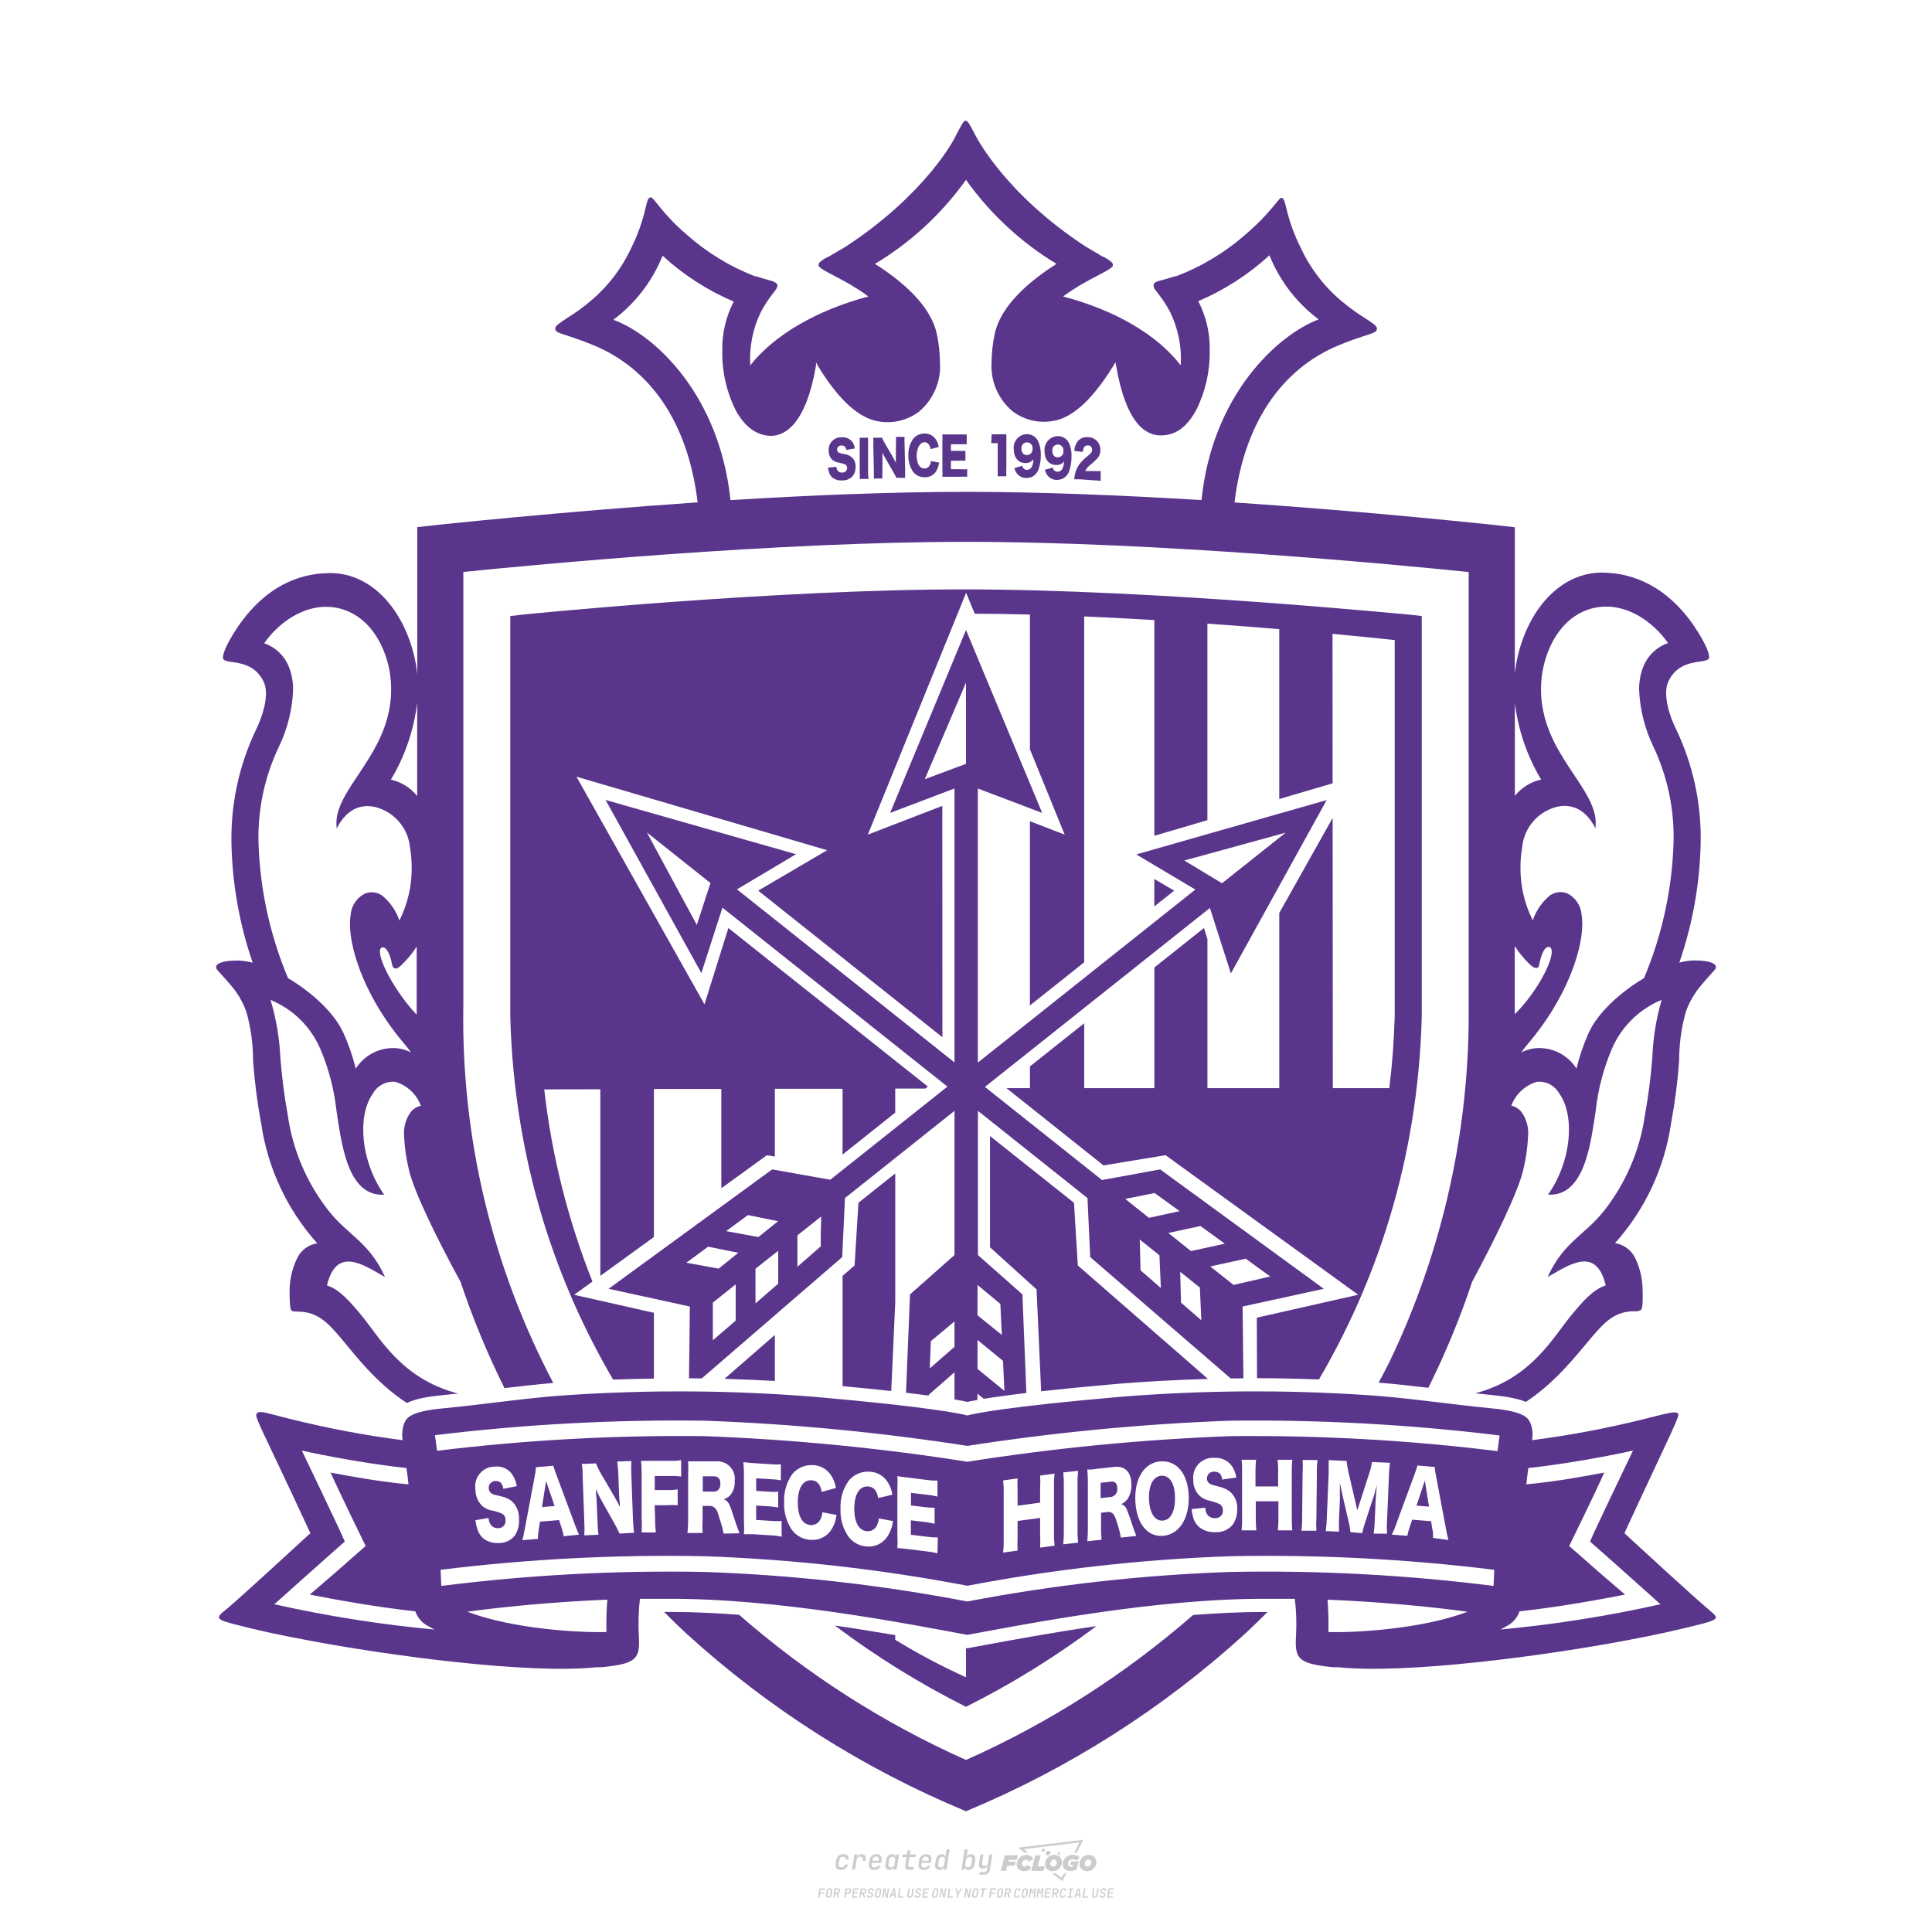 <?xml version="1.0" encoding="utf-8"?>
<!-- Created by @FCLOGO 2024-9-25 GMT+8 16:07:21 . https://fclogo.top/ -->
<!-- FOR PERSONAL USE ONLY NOT FOR COMMERCIAL USE -->
<!-- Created by @FCLOGO 2024-9-25 GMT+8 16:07:21 . https://fclogo.top/ -->
<!-- FOR PERSONAL USE ONLY NOT FOR COMMERCIAL USE -->
<svg version="1.1" xmlns="http://www.w3.org/2000/svg" xmlns:xlink="http://www.w3.org/1999/xlink" x="0px" y="0px"
	 viewBox="0 0 800 800" style="enable-background:new 0 0 800 800;" xml:space="preserve">
<path style="fill:#CCCCCC;" d="M348.22,774.3c-0.79,0-1.38-0.22-1.77-0.65c-0.39-0.44-0.53-1.03-0.41-1.79l0.25-1.65
	c0.12-0.75,0.45-1.35,0.98-1.78c0.53-0.44,1.19-0.65,1.98-0.65c0.76,0,1.33,0.2,1.72,0.6c0.39,0.4,0.55,0.94,0.47,1.62h-1.24
	c0.03-0.36-0.06-0.64-0.26-0.84c-0.2-0.2-0.5-0.3-0.89-0.3c-0.42,0-0.76,0.12-1.03,0.35c-0.27,0.23-0.43,0.56-0.5,0.99l-0.26,1.66
	c-0.07,0.44-0.01,0.77,0.19,1c0.19,0.23,0.5,0.35,0.92,0.35c0.39,0,0.72-0.1,0.98-0.3c0.26-0.2,0.44-0.48,0.52-0.85h1.24
	c-0.14,0.69-0.47,1.23-0.99,1.63C349.61,774.1,348.97,774.3,348.22,774.3z M352.8,774.19l1-6.29h1.19l-0.19,1.19
	c0.34-0.87,0.97-1.3,1.91-1.3c0.67,0,1.17,0.21,1.49,0.62c0.32,0.42,0.43,0.99,0.31,1.71l-0.07,0.42h-1.27l0.06-0.32
	c0.07-0.45,0.01-0.8-0.17-1.04c-0.18-0.24-0.48-0.36-0.88-0.36c-0.4,0-0.74,0.12-1.01,0.37c-0.27,0.24-0.43,0.59-0.5,1.03
	l-0.63,3.97H352.8z M361.91,774.3c-0.77,0-1.35-0.22-1.73-0.67c-0.38-0.45-0.51-1.04-0.4-1.77l0.25-1.65
	c0.08-0.49,0.26-0.92,0.52-1.28c0.26-0.37,0.6-0.65,1.01-0.85c0.41-0.2,0.87-0.3,1.38-0.3c0.77,0,1.35,0.22,1.73,0.67
	c0.39,0.45,0.52,1.04,0.39,1.77l-0.17,1.12h-3.85l-0.09,0.53c-0.15,0.95,0.22,1.43,1.11,1.43c0.72,0,1.17-0.25,1.37-0.74h1.22
	c-0.17,0.53-0.5,0.96-1.01,1.28C363.16,774.14,362.58,774.3,361.91,774.3z M361.23,770.22l-0.05,0.29l2.65-0.01l0.05-0.29
	c0.07-0.47,0.01-0.82-0.17-1.07c-0.18-0.25-0.49-0.37-0.92-0.37c-0.44,0-0.8,0.13-1.06,0.38
	C361.48,769.39,361.31,769.75,361.23,770.22z M368.33,774.3c-0.63,0-1.1-0.21-1.41-0.64c-0.31-0.42-0.4-1-0.27-1.73l0.27-1.77
	c0.11-0.73,0.39-1.31,0.84-1.74c0.44-0.43,0.98-0.64,1.61-0.64c0.47,0,0.83,0.12,1.09,0.35c0.26,0.24,0.39,0.56,0.38,0.96h0.02
	l0.17-1.2h1.24l-1,6.29h-1.22l0.19-1.2h-0.02c-0.12,0.41-0.35,0.73-0.69,0.97C369.2,774.18,368.8,774.3,368.33,774.3z
	 M368.93,773.23c0.39,0,0.72-0.12,0.98-0.36c0.26-0.24,0.43-0.57,0.5-1.01l0.25-1.65c0.07-0.43,0.01-0.76-0.18-1
	c-0.19-0.24-0.47-0.36-0.86-0.36c-0.4,0-0.72,0.12-0.98,0.35c-0.26,0.24-0.42,0.57-0.49,1.01l-0.25,1.65
	c-0.07,0.44-0.01,0.78,0.17,1.01C368.24,773.11,368.53,773.23,368.93,773.23z M376.35,774.19c-0.57,0-0.99-0.16-1.26-0.47
	c-0.27-0.31-0.36-0.75-0.27-1.32l0.54-3.39h-1.74l0.17-1.12h1.74l0.27-1.72h1.24l-0.27,1.72h2.47l-0.18,1.12h-2.46l-0.54,3.39
	c-0.08,0.44,0.1,0.66,0.53,0.66h1.72l-0.17,1.12H376.35z M382.5,774.3c-0.77,0-1.35-0.22-1.73-0.67c-0.38-0.45-0.52-1.04-0.4-1.77
	l0.25-1.65c0.08-0.49,0.26-0.92,0.52-1.28c0.26-0.37,0.6-0.65,1.01-0.85c0.41-0.2,0.87-0.3,1.38-0.3c0.77,0,1.35,0.22,1.73,0.67
	c0.39,0.45,0.52,1.04,0.39,1.77l-0.17,1.12h-3.85l-0.09,0.53c-0.15,0.95,0.22,1.43,1.11,1.43c0.72,0,1.17-0.25,1.37-0.74h1.22
	c-0.17,0.53-0.5,0.96-1.01,1.28C383.76,774.14,383.18,774.3,382.5,774.3z M381.83,770.22l-0.05,0.29l2.65-0.01l0.05-0.29
	c0.07-0.47,0.01-0.82-0.17-1.07c-0.18-0.25-0.49-0.37-0.92-0.37c-0.44,0-0.8,0.13-1.06,0.38
	C382.08,769.39,381.91,769.75,381.83,770.22z M388.92,774.3c-0.63,0-1.1-0.21-1.4-0.64c-0.3-0.42-0.39-1-0.28-1.73l0.27-1.77
	c0.11-0.73,0.39-1.31,0.84-1.74c0.44-0.43,0.98-0.64,1.61-0.64c0.47,0,0.83,0.12,1.09,0.35c0.26,0.24,0.39,0.56,0.38,0.96h0.02
	l0.21-1.47l0.3-1.8h1.24l-1.33,8.35h-1.22l0.19-1.2h-0.02c-0.12,0.41-0.35,0.73-0.69,0.97C389.8,774.18,389.4,774.3,388.92,774.3z
	 M389.53,773.23c0.39,0,0.72-0.12,0.98-0.36c0.26-0.24,0.43-0.57,0.5-1.01l0.25-1.65c0.08-0.43,0.02-0.76-0.17-1
	c-0.19-0.24-0.48-0.36-0.87-0.36c-0.4,0-0.72,0.12-0.98,0.35c-0.26,0.24-0.42,0.57-0.49,1.01l-0.25,1.65
	c-0.08,0.44-0.02,0.78,0.16,1.01C388.83,773.11,389.13,773.23,389.53,773.23z M401.02,774.3c-0.47,0-0.84-0.12-1.1-0.35
	c-0.26-0.23-0.39-0.56-0.38-0.97h-0.01l-0.19,1.2h-1.22l1.33-8.35h1.24l-0.29,1.8l-0.27,1.47h0.05c0.12-0.41,0.35-0.73,0.69-0.97
	c0.34-0.23,0.74-0.35,1.21-0.35c0.63,0,1.1,0.21,1.4,0.64c0.3,0.43,0.39,1.01,0.28,1.74l-0.27,1.77c-0.11,0.73-0.39,1.31-0.84,1.73
	C402.18,774.09,401.64,774.3,401.02,774.3z M400.77,773.23c0.4,0,0.72-0.12,0.98-0.35c0.26-0.23,0.42-0.57,0.5-1.01l0.25-1.65
	c0.07-0.43,0.01-0.77-0.17-1.01c-0.18-0.24-0.47-0.35-0.87-0.35c-0.39,0-0.72,0.12-0.98,0.36c-0.26,0.24-0.43,0.57-0.5,1l-0.25,1.65
	c-0.07,0.44-0.01,0.77,0.17,1.01C400.08,773.11,400.37,773.23,400.77,773.23z M405.47,776.25l0.17-1.06h1.93
	c0.64,0,1.01-0.3,1.1-0.9l0.1-0.67l0.21-1.19h-0.03c-0.12,0.42-0.35,0.74-0.68,0.97c-0.33,0.23-0.73,0.34-1.2,0.34
	c-0.63,0-1.09-0.2-1.4-0.6c-0.31-0.4-0.41-0.94-0.3-1.63l0.58-3.6h1.24l-0.56,3.48c-0.06,0.41,0,0.73,0.18,0.96
	c0.18,0.23,0.47,0.34,0.85,0.34c0.39,0,0.72-0.12,0.98-0.37c0.27-0.24,0.43-0.58,0.49-1.02l0.54-3.4h1.24l-1.01,6.41
	c-0.1,0.6-0.37,1.08-0.81,1.42c-0.44,0.35-1,0.52-1.67,0.52H405.47z M417.79,770.09h3.22l0.54-1.85h-5.47l-1.71,6.44h2.15l0.59-2.1
	h3.03l0.44-1.71h-3.03L417.79,770.09z M424.23,772.92c-0.59,0-1.02-0.39-1.02-1.12c0-0.88,0.63-1.76,1.61-1.76
	c0.49,0,0.88,0.24,1.02,0.78l1.95-0.83c-0.29-1.17-1.27-1.9-2.64-1.9c-2.78,0-4.15,2.15-4.15,3.9c0,1.76,1.27,2.83,3.07,2.83
	c1.37,0,2.34-0.59,2.98-1.42l-1.51-1.17C425.16,772.67,424.72,772.92,424.23,772.92z M430.91,768.23h-2.15l-1.76,6.44h5.12
	l0.49-1.85h-2.93L430.91,768.23z M439.75,771.01c0-1.66-1.32-2.93-3.22-2.93c-2.2,0-3.81,1.81-3.81,3.81c0,1.66,1.32,2.93,3.22,2.93
	C438.14,774.82,439.75,773.01,439.75,771.01z M434.92,771.7c0-0.83,0.59-1.71,1.51-1.71c0.78,0,1.17,0.54,1.17,1.22
	c0,0.83-0.59,1.71-1.51,1.71C435.31,772.92,434.92,772.38,434.92,771.7z M443.21,772.23h1.07l-0.2,0.68
	c-0.15,0.05-0.34,0.1-0.59,0.1c-0.68,0-1.27-0.39-1.27-1.22c0-1.02,0.73-1.9,1.95-1.9c0.59,0,1.12,0.24,1.51,0.59l1.37-1.37
	c-0.44-0.54-1.51-1.07-2.73-1.07c-2.59,0-4.29,1.76-4.29,3.86c0,2.05,1.61,2.88,3.22,2.88c0.93,0,1.85-0.29,2.49-0.68l0.93-3.32
	h-3.12L443.21,772.23z M450.78,768.08c-2.2,0-3.81,1.81-3.81,3.81c0,1.66,1.32,2.93,3.22,2.93c2.2,0,3.81-1.81,3.81-3.81
	C454,769.35,452.68,768.08,450.78,768.08z M450.34,772.92c-0.78,0-1.17-0.54-1.17-1.22c0-0.83,0.59-1.71,1.51-1.71
	c0.78,0,1.17,0.54,1.17,1.22C451.85,772.04,451.27,772.92,450.34,772.92z M437.94,767.5c-0.05,0.29,0.1,0.49,0.44,0.49
	s0.54-0.2,0.63-0.49c0.05-0.24-0.1-0.49-0.44-0.49C438.24,767.01,437.99,767.25,437.94,767.5z M432.13,765.5
	c-0.44,0-0.73,0.24-0.78,0.59c-0.05,0.34,0.1,0.59,0.54,0.59s0.73-0.24,0.78-0.59C432.77,765.74,432.57,765.5,432.13,765.5z
	 M433.01,767.3c-0.1,0.54,0.15,0.88,0.83,0.88c0.63,0,1.07-0.39,1.17-0.88s-0.15-0.88-0.83-0.88
	C433.5,766.43,433.11,766.82,433.01,767.3z M439.6,777.55l-2.44-1.81h-1.51l4.25,3.17l1.61-3.17h-0.98L439.6,777.55z M425.84,767.16
	l-2-1.46l23.13-2.78l-2.15,4.25h1.02l2.68-5.32l-26.99,3.22l2.78,2.1H425.84z M338.72,785.79l0.61-3.83h2.32l-0.08,0.52h-1.76
	l-0.18,1.14h1.63l-0.08,0.52h-1.62l-0.26,1.64H338.72z M342.97,785.84c-0.36,0-0.62-0.1-0.8-0.3c-0.17-0.2-0.23-0.47-0.18-0.82
	l0.27-1.7c0.06-0.34,0.2-0.61,0.44-0.82c0.24-0.2,0.54-0.3,0.89-0.3c0.36,0,0.62,0.1,0.8,0.3c0.17,0.2,0.24,0.47,0.18,0.81
	l-0.27,1.71c-0.06,0.34-0.2,0.62-0.44,0.82C343.63,785.74,343.33,785.84,342.97,785.84z M343.05,785.33c0.19,0,0.35-0.05,0.47-0.16
	c0.12-0.11,0.19-0.26,0.23-0.46l0.27-1.7c0.03-0.2,0.01-0.35-0.08-0.46c-0.08-0.11-0.22-0.16-0.41-0.16s-0.35,0.05-0.46,0.16
	c-0.12,0.1-0.19,0.26-0.22,0.46l-0.27,1.7c-0.03,0.2-0.01,0.35,0.08,0.46C342.72,785.28,342.86,785.33,343.05,785.33z M345,785.79
	l0.61-3.83h1.2c0.24,0,0.44,0.05,0.6,0.14c0.16,0.09,0.28,0.22,0.36,0.39c0.07,0.17,0.09,0.37,0.05,0.59
	c-0.04,0.26-0.14,0.48-0.3,0.67c-0.16,0.19-0.37,0.32-0.6,0.39l0.54,1.64h-0.62l-0.48-1.57h-0.54l-0.25,1.57H345z M345.89,783.71
	h0.64c0.19,0,0.35-0.06,0.48-0.17c0.13-0.11,0.21-0.26,0.24-0.45c0.03-0.19,0-0.35-0.09-0.46c-0.09-0.11-0.24-0.17-0.43-0.17h-0.64
	L345.89,783.71z M349.54,785.79l0.61-3.83h1.25c0.37,0,0.65,0.1,0.84,0.31c0.19,0.21,0.26,0.49,0.2,0.84
	c-0.04,0.23-0.12,0.44-0.25,0.61s-0.29,0.31-0.49,0.4c-0.2,0.09-0.42,0.14-0.66,0.14h-0.69l-0.24,1.52H349.54z M350.43,783.75h0.69
	c0.19,0,0.36-0.06,0.49-0.18c0.14-0.12,0.22-0.27,0.25-0.47c0.03-0.2,0-0.35-0.1-0.47c-0.1-0.12-0.25-0.18-0.44-0.18h-0.69
	L350.43,783.75z M352.75,785.79l0.61-3.83h2.25l-0.08,0.5h-1.7l-0.17,1.09h1.51l-0.08,0.5h-1.51l-0.19,1.24h1.69l-0.08,0.5H352.75z
	 M355.84,785.79l0.61-3.83h1.2c0.24,0,0.44,0.05,0.6,0.14c0.16,0.09,0.28,0.22,0.36,0.39c0.07,0.17,0.09,0.37,0.05,0.59
	c-0.04,0.26-0.14,0.48-0.3,0.67c-0.16,0.19-0.37,0.32-0.6,0.39l0.54,1.64h-0.62l-0.48-1.57h-0.54l-0.25,1.57H355.84z M356.74,783.71
	h0.64c0.19,0,0.35-0.06,0.48-0.17c0.13-0.11,0.21-0.26,0.24-0.45c0.03-0.19,0-0.35-0.09-0.46c-0.09-0.11-0.24-0.17-0.43-0.17h-0.64
	L356.74,783.71z M360.13,785.84c-0.39,0-0.67-0.1-0.87-0.29c-0.19-0.19-0.26-0.45-0.22-0.78h0.57c-0.03,0.17,0.01,0.31,0.12,0.41
	c0.11,0.1,0.27,0.15,0.48,0.15c0.2,0,0.37-0.05,0.5-0.15c0.13-0.1,0.21-0.23,0.24-0.4c0.02-0.15,0-0.28-0.06-0.39
	c-0.06-0.11-0.16-0.18-0.29-0.22l-0.46-0.14c-0.27-0.08-0.46-0.22-0.59-0.41c-0.13-0.19-0.17-0.42-0.13-0.68
	c0.04-0.21,0.11-0.39,0.23-0.55c0.12-0.16,0.27-0.28,0.46-0.37c0.19-0.09,0.4-0.13,0.64-0.13c0.35,0,0.62,0.1,0.8,0.29
	c0.18,0.19,0.25,0.44,0.2,0.76h-0.57c0.03-0.17,0-0.3-0.09-0.4c-0.09-0.1-0.23-0.14-0.42-0.14c-0.19,0-0.34,0.04-0.46,0.13
	c-0.12,0.09-0.19,0.21-0.21,0.38c-0.02,0.15-0.01,0.28,0.05,0.39c0.06,0.11,0.16,0.18,0.29,0.22l0.47,0.15
	c0.26,0.08,0.46,0.22,0.58,0.41c0.12,0.19,0.17,0.42,0.12,0.69c-0.04,0.22-0.12,0.41-0.24,0.57c-0.13,0.16-0.29,0.29-0.49,0.38
	C360.6,785.79,360.38,785.84,360.13,785.84z M363.27,785.84c-0.36,0-0.62-0.1-0.8-0.3c-0.17-0.2-0.23-0.47-0.18-0.82l0.27-1.7
	c0.06-0.34,0.2-0.61,0.44-0.82c0.24-0.2,0.54-0.3,0.89-0.3c0.36,0,0.62,0.1,0.8,0.3c0.17,0.2,0.24,0.47,0.18,0.81l-0.27,1.71
	c-0.06,0.34-0.2,0.62-0.44,0.82C363.92,785.74,363.62,785.84,363.27,785.84z M363.34,785.33c0.19,0,0.35-0.05,0.47-0.16
	c0.12-0.11,0.19-0.26,0.23-0.46l0.27-1.7c0.03-0.2,0.01-0.35-0.08-0.46c-0.08-0.11-0.22-0.16-0.41-0.16c-0.19,0-0.35,0.05-0.46,0.16
	c-0.12,0.1-0.19,0.26-0.22,0.46l-0.27,1.7c-0.03,0.2-0.01,0.35,0.08,0.46C363.02,785.28,363.15,785.33,363.34,785.33z
	 M365.28,785.79l0.61-3.83h0.71l0.62,3.19c0.01-0.1,0.02-0.22,0.03-0.36c0.01-0.14,0.03-0.29,0.04-0.44
	c0.02-0.15,0.04-0.29,0.06-0.41l0.31-1.98h0.52l-0.61,3.83h-0.71l-0.61-3.19c-0.01,0.09-0.02,0.21-0.03,0.34s-0.03,0.28-0.04,0.42
	c-0.02,0.15-0.04,0.28-0.06,0.41l-0.31,2.01H365.28z M368.23,785.79l1.59-3.83h0.75l0.37,3.83h-0.56l-0.07-0.97h-1.09l-0.39,0.97
	H368.23z M369.39,784.34h0.87l-0.09-1.1c-0.02-0.2-0.03-0.37-0.04-0.51c-0.01-0.14-0.01-0.24-0.01-0.3c-0.02,0.06-0.05,0.16-0.1,0.3
	c-0.05,0.14-0.11,0.31-0.19,0.5L369.39,784.34z M371.72,785.79l0.61-3.83h0.57l-0.52,3.31h1.67l-0.08,0.52H371.72z M376.68,785.84
	c-0.37,0-0.63-0.1-0.8-0.3c-0.17-0.2-0.22-0.48-0.17-0.82l0.44-2.76h0.57l-0.44,2.76c-0.03,0.2-0.01,0.35,0.07,0.46
	c0.08,0.11,0.21,0.17,0.41,0.17c0.19,0,0.35-0.06,0.46-0.17c0.12-0.11,0.19-0.27,0.22-0.46l0.44-2.76h0.57l-0.44,2.76
	c-0.06,0.35-0.2,0.62-0.43,0.82C377.35,785.74,377.05,785.84,376.68,785.84z M379.84,785.84c-0.39,0-0.67-0.1-0.87-0.29
	c-0.19-0.19-0.26-0.45-0.22-0.78h0.57c-0.03,0.17,0.01,0.31,0.12,0.41c0.11,0.1,0.27,0.15,0.48,0.15c0.2,0,0.37-0.05,0.5-0.15
	c0.13-0.1,0.21-0.23,0.24-0.4c0.02-0.15,0-0.28-0.06-0.39c-0.06-0.11-0.16-0.18-0.29-0.22l-0.46-0.14
	c-0.27-0.08-0.46-0.22-0.59-0.41c-0.13-0.19-0.17-0.42-0.13-0.68c0.04-0.21,0.11-0.39,0.23-0.55s0.27-0.28,0.46-0.37
	c0.19-0.09,0.4-0.13,0.64-0.13c0.35,0,0.62,0.1,0.8,0.29c0.18,0.19,0.25,0.44,0.2,0.76h-0.57c0.03-0.17,0-0.3-0.09-0.4
	c-0.09-0.1-0.23-0.14-0.42-0.14c-0.19,0-0.34,0.04-0.46,0.13c-0.12,0.09-0.19,0.21-0.21,0.38c-0.02,0.15-0.01,0.28,0.05,0.39
	c0.06,0.11,0.16,0.18,0.29,0.22l0.47,0.15c0.26,0.08,0.46,0.22,0.58,0.41c0.12,0.19,0.17,0.42,0.12,0.69
	c-0.04,0.22-0.12,0.41-0.24,0.57c-0.13,0.16-0.29,0.29-0.49,0.38C380.31,785.79,380.09,785.84,379.84,785.84z M381.91,785.79
	l0.61-3.83h2.25l-0.08,0.5h-1.7l-0.17,1.09h1.51l-0.08,0.5h-1.51l-0.19,1.24h1.69l-0.08,0.5H381.91z M386.94,785.84
	c-0.36,0-0.62-0.1-0.8-0.3c-0.17-0.2-0.23-0.47-0.18-0.82l0.27-1.7c0.06-0.34,0.2-0.61,0.44-0.82c0.24-0.2,0.54-0.3,0.89-0.3
	c0.36,0,0.62,0.1,0.8,0.3c0.17,0.2,0.24,0.47,0.18,0.81l-0.27,1.71c-0.06,0.34-0.2,0.62-0.44,0.82
	C387.6,785.74,387.3,785.84,386.94,785.84z M387.02,785.33c0.19,0,0.35-0.05,0.47-0.16c0.12-0.11,0.19-0.26,0.23-0.46l0.27-1.7
	c0.03-0.2,0.01-0.35-0.08-0.46c-0.08-0.11-0.22-0.16-0.41-0.16c-0.19,0-0.35,0.05-0.46,0.16c-0.12,0.1-0.19,0.26-0.22,0.46
	l-0.27,1.7c-0.03,0.2-0.01,0.35,0.08,0.46C386.7,785.28,386.83,785.33,387.02,785.33z M388.95,785.79l0.61-3.83h0.71l0.62,3.19
	c0.01-0.1,0.02-0.22,0.03-0.36c0.01-0.14,0.03-0.29,0.04-0.44c0.02-0.15,0.04-0.29,0.06-0.41l0.31-1.98h0.52l-0.61,3.83h-0.71
	l-0.61-3.19c-0.01,0.09-0.02,0.21-0.03,0.34c-0.01,0.13-0.03,0.28-0.04,0.42c-0.02,0.15-0.04,0.28-0.06,0.41l-0.31,2.01H388.95z
	 M392.25,785.79l0.61-3.83h0.57l-0.52,3.31h1.67l-0.08,0.52H392.25z M396.12,785.79l0.22-1.41l-0.75-2.42h0.58l0.45,1.45
	c0.03,0.09,0.05,0.18,0.07,0.27c0.02,0.08,0.03,0.15,0.03,0.19c0.02-0.04,0.05-0.1,0.09-0.19c0.04-0.08,0.09-0.17,0.14-0.27
	l0.9-1.45h0.6l-1.53,2.42l-0.22,1.41H396.12z M399.22,785.79l0.61-3.83h0.71l0.62,3.19c0.01-0.1,0.02-0.22,0.03-0.36
	c0.01-0.14,0.03-0.29,0.04-0.44c0.02-0.15,0.04-0.29,0.06-0.41l0.31-1.98h0.52l-0.61,3.83h-0.71l-0.61-3.19
	c-0.01,0.09-0.02,0.21-0.03,0.34c-0.01,0.13-0.03,0.28-0.04,0.42c-0.02,0.15-0.04,0.28-0.06,0.41l-0.31,2.01H399.22z M403.51,785.84
	c-0.36,0-0.62-0.1-0.8-0.3c-0.18-0.2-0.23-0.47-0.18-0.82l0.27-1.7c0.06-0.34,0.2-0.61,0.44-0.82c0.24-0.2,0.54-0.3,0.89-0.3
	c0.36,0,0.62,0.1,0.8,0.3c0.17,0.2,0.24,0.47,0.18,0.81l-0.27,1.71c-0.06,0.34-0.2,0.62-0.44,0.82
	C404.16,785.74,403.86,785.84,403.51,785.84z M403.58,785.33c0.19,0,0.35-0.05,0.47-0.16c0.12-0.11,0.19-0.26,0.23-0.46l0.27-1.7
	c0.03-0.2,0.01-0.35-0.08-0.46c-0.08-0.11-0.22-0.16-0.41-0.16c-0.19,0-0.35,0.05-0.46,0.16c-0.12,0.1-0.19,0.26-0.22,0.46
	l-0.27,1.7c-0.03,0.2-0.01,0.35,0.08,0.46C403.26,785.28,403.4,785.33,403.58,785.33z M406.38,785.79l0.52-3.31h-1.02l0.08-0.52
	h2.62l-0.08,0.52h-1.03l-0.52,3.31H406.38z M409.52,785.79l0.61-3.83h2.32l-0.08,0.52h-1.76l-0.18,1.14h1.63l-0.08,0.52h-1.62
	l-0.26,1.64H409.52z M413.77,785.84c-0.36,0-0.62-0.1-0.8-0.3c-0.18-0.2-0.23-0.47-0.18-0.82l0.27-1.7c0.06-0.34,0.2-0.61,0.44-0.82
	c0.24-0.2,0.54-0.3,0.89-0.3c0.36,0,0.62,0.1,0.8,0.3c0.17,0.2,0.24,0.47,0.18,0.81l-0.27,1.71c-0.06,0.34-0.2,0.62-0.44,0.82
	C414.42,785.74,414.13,785.84,413.77,785.84z M413.85,785.33c0.19,0,0.35-0.05,0.47-0.16c0.12-0.11,0.19-0.26,0.23-0.46l0.27-1.7
	c0.03-0.2,0.01-0.35-0.08-0.46c-0.08-0.11-0.22-0.16-0.41-0.16c-0.19,0-0.35,0.05-0.46,0.16c-0.12,0.1-0.19,0.26-0.22,0.46
	l-0.27,1.7c-0.03,0.2-0.01,0.35,0.08,0.46C413.52,785.28,413.66,785.33,413.85,785.33z M415.8,785.79l0.61-3.83h1.2
	c0.24,0,0.44,0.05,0.6,0.14c0.16,0.09,0.28,0.22,0.36,0.39c0.07,0.17,0.09,0.37,0.05,0.59c-0.04,0.26-0.14,0.48-0.3,0.67
	c-0.16,0.19-0.37,0.32-0.6,0.39l0.54,1.64h-0.62l-0.48-1.57h-0.54l-0.25,1.57H415.8z M416.69,783.71h0.64
	c0.19,0,0.35-0.06,0.48-0.17c0.13-0.11,0.21-0.26,0.24-0.45c0.03-0.19,0-0.35-0.09-0.46c-0.09-0.11-0.24-0.17-0.43-0.17h-0.64
	L416.69,783.71z M420.91,785.84c-0.36,0-0.63-0.1-0.81-0.3c-0.18-0.2-0.24-0.47-0.19-0.82l0.27-1.7c0.06-0.35,0.21-0.62,0.45-0.82
	s0.55-0.3,0.91-0.3c0.36,0,0.63,0.1,0.81,0.3c0.18,0.2,0.24,0.47,0.19,0.82h-0.57c0.03-0.2,0-0.35-0.09-0.46
	c-0.09-0.11-0.23-0.16-0.42-0.16c-0.19,0-0.35,0.05-0.48,0.16c-0.12,0.1-0.2,0.26-0.23,0.45l-0.27,1.71c-0.03,0.2,0,0.35,0.09,0.46
	c0.09,0.11,0.23,0.16,0.42,0.16c0.19,0,0.35-0.05,0.47-0.16c0.12-0.11,0.2-0.26,0.23-0.46h0.57c-0.03,0.23-0.11,0.43-0.24,0.59
	c-0.12,0.17-0.28,0.3-0.47,0.39C421.36,785.79,421.14,785.84,420.91,785.84z M424.03,785.84c-0.36,0-0.62-0.1-0.8-0.3
	c-0.18-0.2-0.23-0.47-0.18-0.82l0.27-1.7c0.06-0.34,0.2-0.61,0.44-0.82c0.24-0.2,0.54-0.3,0.89-0.3c0.36,0,0.62,0.1,0.8,0.3
	c0.17,0.2,0.24,0.47,0.18,0.81l-0.27,1.71c-0.06,0.34-0.2,0.62-0.44,0.82C424.69,785.74,424.39,785.84,424.03,785.84z
	 M424.11,785.33c0.19,0,0.35-0.05,0.47-0.16c0.12-0.11,0.19-0.26,0.23-0.46l0.27-1.7c0.03-0.2,0.01-0.35-0.08-0.46
	c-0.08-0.11-0.22-0.16-0.41-0.16c-0.19,0-0.35,0.05-0.46,0.16c-0.12,0.1-0.19,0.26-0.22,0.46l-0.27,1.7
	c-0.03,0.2-0.01,0.35,0.08,0.46C423.79,785.28,423.92,785.33,424.11,785.33z M425.97,785.79l0.61-3.83h0.69l0.18,1.23
	c0.02,0.12,0.04,0.23,0.05,0.33c0.01,0.1,0.02,0.18,0.03,0.24c0.02-0.06,0.05-0.14,0.09-0.24c0.04-0.11,0.09-0.22,0.15-0.34
	l0.57-1.22h0.71l-0.61,3.83h-0.54l0.2-1.29c0.02-0.17,0.06-0.35,0.1-0.55c0.04-0.2,0.09-0.4,0.14-0.61c0.05-0.2,0.1-0.4,0.14-0.59
	c0.05-0.19,0.09-0.35,0.13-0.49l-0.86,1.86h-0.55l-0.28-1.86c0,0.14-0.01,0.29-0.02,0.47c-0.01,0.18-0.02,0.37-0.04,0.57
	c-0.02,0.2-0.04,0.41-0.06,0.61c-0.02,0.2-0.05,0.4-0.08,0.57l-0.2,1.29H425.97z M429.11,785.79l0.61-3.83h0.69l0.18,1.23
	c0.02,0.12,0.04,0.23,0.05,0.33c0.01,0.1,0.02,0.18,0.03,0.24c0.02-0.06,0.05-0.14,0.09-0.24c0.04-0.11,0.09-0.22,0.15-0.34
	l0.57-1.22h0.71l-0.61,3.83h-0.54l0.2-1.29c0.02-0.17,0.06-0.35,0.1-0.55c0.04-0.2,0.09-0.4,0.14-0.61c0.05-0.2,0.1-0.4,0.14-0.59
	c0.05-0.19,0.09-0.35,0.13-0.49l-0.86,1.86h-0.55l-0.28-1.86c0,0.14-0.01,0.29-0.02,0.47c-0.01,0.18-0.02,0.37-0.04,0.57
	c-0.02,0.2-0.04,0.41-0.06,0.61c-0.02,0.2-0.05,0.4-0.08,0.57l-0.2,1.29H429.11z M432.41,785.79l0.61-3.83h2.25l-0.08,0.5h-1.7
	l-0.17,1.09h1.51l-0.08,0.5h-1.51l-0.19,1.24h1.69l-0.08,0.5H432.41z M435.51,785.79l0.61-3.83h1.2c0.24,0,0.44,0.05,0.6,0.14
	c0.16,0.09,0.28,0.22,0.36,0.39c0.07,0.17,0.09,0.37,0.05,0.59c-0.04,0.26-0.14,0.48-0.3,0.67c-0.16,0.19-0.37,0.32-0.6,0.39
	l0.54,1.64h-0.62l-0.48-1.57h-0.54l-0.25,1.57H435.51z M436.4,783.71h0.64c0.19,0,0.35-0.06,0.48-0.17
	c0.13-0.11,0.21-0.26,0.24-0.45c0.03-0.19,0-0.35-0.09-0.46c-0.09-0.11-0.24-0.17-0.43-0.17h-0.64L436.4,783.71z M439.8,785.84
	c-0.36,0-0.63-0.1-0.81-0.3c-0.18-0.2-0.24-0.47-0.19-0.82l0.27-1.7c0.06-0.35,0.21-0.62,0.45-0.82s0.55-0.3,0.91-0.3
	c0.36,0,0.63,0.1,0.81,0.3c0.18,0.2,0.24,0.47,0.19,0.82h-0.57c0.03-0.2,0-0.35-0.09-0.46c-0.09-0.11-0.23-0.16-0.42-0.16
	c-0.19,0-0.35,0.05-0.47,0.16c-0.12,0.1-0.2,0.26-0.23,0.45l-0.27,1.71c-0.03,0.2,0,0.35,0.09,0.46c0.09,0.11,0.23,0.16,0.42,0.16
	s0.35-0.05,0.47-0.16c0.12-0.11,0.2-0.26,0.23-0.46h0.57c-0.03,0.23-0.11,0.43-0.24,0.59c-0.12,0.17-0.28,0.3-0.47,0.39
	C440.25,785.79,440.04,785.84,439.8,785.84z M441.88,785.79l0.08-0.5h0.78l0.45-2.82h-0.78l0.08-0.5h2.13l-0.08,0.5h-0.78
	l-0.45,2.82h0.78l-0.08,0.5H441.88z M444.74,785.79l1.59-3.83h0.75l0.37,3.83h-0.56l-0.07-0.97h-1.09l-0.39,0.97H444.74z
	 M445.9,784.34h0.87l-0.09-1.1c-0.02-0.2-0.03-0.37-0.04-0.51c-0.01-0.14-0.01-0.24-0.01-0.3c-0.02,0.06-0.05,0.16-0.1,0.3
	c-0.05,0.14-0.11,0.31-0.19,0.5L445.9,784.34z M448.24,785.79l0.61-3.83h0.57l-0.52,3.31h1.67l-0.08,0.52H448.24z M453.19,785.84
	c-0.37,0-0.63-0.1-0.8-0.3c-0.17-0.2-0.22-0.48-0.17-0.82l0.44-2.76h0.57l-0.44,2.76c-0.03,0.2-0.01,0.35,0.07,0.46
	c0.08,0.11,0.21,0.17,0.41,0.17c0.19,0,0.35-0.06,0.46-0.17c0.12-0.11,0.19-0.27,0.22-0.46l0.44-2.76h0.57l-0.44,2.76
	c-0.06,0.35-0.2,0.62-0.43,0.82C453.86,785.74,453.56,785.84,453.19,785.84z M456.36,785.84c-0.39,0-0.67-0.1-0.87-0.29
	c-0.19-0.19-0.26-0.45-0.22-0.78h0.57c-0.03,0.17,0.01,0.31,0.12,0.41c0.11,0.1,0.27,0.15,0.48,0.15c0.2,0,0.37-0.05,0.5-0.15
	s0.21-0.23,0.24-0.4c0.02-0.15,0-0.28-0.06-0.39c-0.06-0.11-0.16-0.18-0.29-0.22l-0.46-0.14c-0.27-0.08-0.46-0.22-0.59-0.41
	c-0.13-0.19-0.17-0.42-0.13-0.68c0.04-0.21,0.11-0.39,0.23-0.55c0.12-0.16,0.27-0.28,0.46-0.37c0.19-0.09,0.4-0.13,0.64-0.13
	c0.35,0,0.62,0.1,0.8,0.29c0.18,0.19,0.25,0.44,0.2,0.76h-0.57c0.03-0.17,0-0.3-0.09-0.4c-0.09-0.1-0.23-0.14-0.42-0.14
	c-0.19,0-0.34,0.04-0.46,0.13c-0.12,0.09-0.19,0.21-0.21,0.38c-0.02,0.15-0.01,0.28,0.05,0.39c0.06,0.11,0.16,0.18,0.29,0.22
	l0.47,0.15c0.26,0.08,0.46,0.22,0.58,0.41c0.12,0.19,0.17,0.42,0.12,0.69c-0.04,0.22-0.12,0.41-0.24,0.57
	c-0.13,0.16-0.29,0.29-0.49,0.38C456.82,785.79,456.6,785.84,456.36,785.84z M458.42,785.79l0.61-3.83h2.25l-0.08,0.5h-1.7
	l-0.17,1.09h1.51l-0.08,0.5h-1.51l-0.19,1.24h1.69l-0.08,0.5H458.42z"/>
<path style="fill:#59358C;" d="M591.72,623.86l-5.18-0.41l3.46-10.39L591.72,623.86z M226.13,613.26l-1.71,10.8l5.22-0.45
	L226.13,613.26z M704.45,672.48c-10.15,2.61-20.5,4.81-30.53,6.68c-33.87,6.44-91.54,14.14-119.7,11.21h-2.16
	c-14.22-1.47-16.02-3.22-15.41-12.92c0.29-5.14,0.13-10.3-0.49-15.41c-3.55,0-7.17,0-10.88,0c-45.77-0.37-100.26,10.43-124.72,14.92
	c-24.25-4.48-78.9-15.28-124.67-14.92c-3.71,0-7.34,0-10.92,0c-0.58,5.11-0.73,10.27-0.45,15.41c0.61,9.7-1.18,11.45-15.45,12.92
	h-2.12c-28.16,2.93-85.87-4.77-119.7-11.21c-10.15-1.87-20.26-3.99-30.53-6.68c-8.68-2.28-6.81-2.93-1.92-7.01
	c7.58-6.56,27.43-24.82,33.71-30.61c-20.91-45.24-23.6-48.54-22.05-49.72c1.55-1.18,4.16,0.12,14.35,2.57
	c15.13,3.77,30.47,6.65,45.93,8.64c-0.41-2.4-0.17-4.86,0.69-7.13c0.94-1.96,2.16-4.73,15.85-6.03c17.36-1.67,36.84-4.61,51.8-5.5
	c34.28-2.29,68.67-2.04,102.91,0.77c46.79,4.12,60.24,6.97,62.56,7.66c2.36-0.69,15.81-3.59,62.6-7.66
	c34.24-2.81,68.64-3.07,102.91-0.77c15.12,0.9,34.44,3.83,51.8,5.5c13.65,1.3,14.92,4.12,15.85,6.03c0.86,2.27,1.1,4.74,0.69,7.13
	c15.46-1.99,30.8-4.88,45.93-8.64c10.27-2.57,13.04-3.38,14.35-2.57c1.3,0.82-1.14,4.48-22.05,49.72
	c6.28,5.79,26.13,24.05,33.71,30.61C711.26,669.71,713.13,670.2,704.45,672.48z M179.91,674.76l-2.65-1.43
	c-2.48-1.29-4.37-3.48-5.3-6.11c-16.3-1.79-32.89-4.81-43.69-6.93c19.64-16.83,9.13-7.95,23.15-20.13c0,0-11.05-22.5-14.51-30.4
	c6.85,1.3,19.07,3.63,32.24,4.89c-0.24-2.45-0.53-4.69-0.86-6.77c-21.52-2.32-43.28-7.21-43.28-7.21v0.04
	c0.53,1.1,16.3,33.91,17.77,37.62c-3.14,2.65-29.18,25.96-29.18,25.96C135.46,669.18,157.61,672.68,179.91,674.76z M251.48,662.37
	c-24.82,1.06-44.83,3.22-58,5.01c19.03,7.17,46.14,8.72,57.63,8.4C251.01,671.31,251.13,666.83,251.48,662.37z M607.7,667.39
	c-13.16-1.79-33.18-3.95-58-5.01c0.35,4.46,0.47,8.94,0.37,13.41C561.56,676.11,588.7,674.56,607.7,667.39z M618.74,650.02
	c-36.31-4.48-72.89-6.36-109.47-5.62c-36.49,1.29-72.83,5.38-108.7,12.23c-35.85-6.85-72.18-10.94-108.66-12.23
	c-36.58-0.74-73.16,1.14-109.47,5.62l0.29,6.68c36.15-4.57,72.59-6.5,109.02-5.79c36.54,1.25,72.92,5.34,108.82,12.23
	c35.9-6.88,72.29-10.97,108.82-12.23c36.45-0.72,72.9,1.22,109.07,5.79L618.74,650.02z M202.36,616.11c-0.04-1.53,1.17-2.8,2.7-2.84
	c2-0.08,2.98,0.86,3.38,3.22l5.54-1.1c-0.21-1.51-0.72-2.97-1.51-4.28c-1.49-2.66-4.43-4.17-7.46-3.83
	c-0.47-0.01-0.94,0.03-1.41,0.1c-4.44,0.72-7.46,4.91-6.74,9.35c-0.03,2.59,1,5.08,2.85,6.89c1.24,1.02,2.73,1.69,4.32,1.92
	c1.41,0.28,2.78,0.74,4.08,1.34c0.8,0.57,1.26,1.51,1.22,2.49c0.02,0.17,0.03,0.35,0.03,0.52c-0.06,1.66-1.46,2.96-3.12,2.9
	c-1.26,0.08-2.46-0.53-3.14-1.59c-0.49-0.8-0.77-1.71-0.82-2.65l-5.42,0.94c0.12,1.15,0.36,2.29,0.73,3.38
	c0.46,1.81,1.52,3.41,3.02,4.52c1.77,1.13,3.85,1.68,5.95,1.55c2.69,0.06,5.23-1.2,6.81-3.38c1.22-2.05,1.76-4.43,1.55-6.81
	c0.08-2.78-1.08-5.46-3.18-7.3c-1.29-0.94-2.78-1.59-4.36-1.88c-3.14-0.73-3.14-0.73-3.67-1.06c-0.83-0.46-1.34-1.33-1.34-2.28
	C202.37,616.19,202.36,616.15,202.36,616.11z M222.71,637.23c0.03-1.37,0.16-2.73,0.41-4.08l0.49-3.06l7.87-0.65l0.98,2.93
	c0.37,1.18,0.61,2.08,0.98,3.75l6.32-0.65c-0.41-0.82-0.98-2.24-1.67-4.08l-7.7-20.7c-0.5-1.22-0.92-2.47-1.26-3.75l-7.21,0.61
	c-0.07,1.37-0.26,2.74-0.57,4.08l-4.08,21.68c-0.49,2.49-0.65,3.34-0.98,4.44L222.71,637.23z M256.7,624.02
	c-0.73-1.47-1.3-2.57-2.16-4.08l-5.62-9.62c-0.84-1.39-1.55-2.85-2.12-4.36l-5.95,0.24c0.41,1.63,0.41,3.22,0.41,5.26l0.69,18.71
	c0.11,1.86,0.11,3.72,0,5.58l5.87-0.24c-0.23-1.83-0.37-3.66-0.41-5.5l-0.33-8.15c-0.04-1.71-0.37-3.67-0.37-5.26
	c0.86,1.83,1.34,2.89,2.12,4.28l5.46,9.74c0.84,1.42,1.59,2.89,2.24,4.4l6.03-0.33c-0.24-1.76-0.39-3.53-0.45-5.3l-0.69-18.83
	c-0.1-1.86-0.09-3.72,0.04-5.58l-5.87,0.2c0.24,1.8,0.39,3.61,0.45,5.42l0.29,8.15C256.41,620.76,256.7,622.39,256.7,624.02z
	 M271.13,617.01v-5.83h6.36c1.52-0.06,3.05,0.01,4.56,0.2v-6.77c-1.52,0.26-3.06,0.35-4.61,0.29h-7.91c-2.2,0-2.98,0-4.08,0
	c0.18,1.72,0.26,3.45,0.24,5.18v18.42c0.11,2.02,0.11,4.05,0,6.07h5.87c-0.22-2.04-0.32-4.1-0.29-6.15l-0.2-5.14h5.14
	c1.47-0.1,2.94-0.1,4.4,0v-6.56c-1.44,0.23-2.9,0.33-4.36,0.29H271.13z M299.7,620.8c1.06-0.33,2.02-0.93,2.77-1.75
	c1.27-1.65,1.9-3.71,1.75-5.79c0.05-0.39,0.07-0.78,0.06-1.17c-0.12-3.98-3.45-7.11-7.44-6.99h-7.58h-4.32
	c0.11,1.74,0.11,3.48,0,5.22v19.11c0.02,1.78-0.08,3.57-0.29,5.34h6.28c-0.1-1.79-0.1-3.59,0-5.38v-5.83h2.98
	c0.86-0.02,1.69,0.36,2.24,1.02c0.73,0.65,1.06,1.59,1.96,4.73c0.65,1.86,1.15,3.77,1.51,5.71l6.6-0.12
	c-0.73-1.87-1.06-2.77-1.39-3.79c-1.26-3.87-1.67-5.09-2.08-6.24C301.82,622.23,301.16,621.37,299.7,620.8z M313.11,617.34v-5.22
	l6.52,0.41c1.25,0.04,2.49,0.19,3.71,0.45v-6.64c-1.23,0.11-2.47,0.11-3.71,0l-8.15-0.53c-1.92-0.12-2.61-0.33-3.67-0.33
	c0.17,1.73,0.26,3.47,0.24,5.22v19.4c0.12,1.72,0.12,3.45,0,5.18c1.1,0,1.79,0,3.67,0l7.87,0.49c1.37,0.06,2.73,0.24,4.08,0.53
	l-0.04-6.52c-1.36,0.13-2.72,0.13-4.08,0l-6.44-0.41v-5.95l5.38,0.33c1.26,0.06,2.51,0.23,3.75,0.49v-6.56
	c-1.25,0.12-2.5,0.12-3.75,0L313.11,617.34z M330.35,622.19c0-5.87,2-9.25,5.46-9.25c2.4,0,3.91,1.59,4.44,4.81l5.87-1.59
	c-0.24-1.72-0.84-3.37-1.75-4.85c-1.67-2.92-4.79-4.7-8.15-4.65c-3.14-0.08-6.14,1.29-8.15,3.71c-2.39,3.4-3.58,7.5-3.38,11.66
	c-0.19,4.1,0.96,8.14,3.26,11.53c1.93,2.56,4.95,4.07,8.15,4.08c3.12,0.14,6.1-1.32,7.91-3.87c1.3-1.94,2.11-4.16,2.36-6.48
	l-5.87-1.1c-0.04,1.07-0.34,2.12-0.86,3.06c-0.7,1.4-2.15,2.27-3.71,2.24C332.43,631.48,330.35,628.06,330.35,622.19z
	 M353.74,624.75c0-5.83,2-9.25,5.42-9.25c2.45,0,3.95,1.59,4.48,4.81l5.87-1.39c-0.24-1.73-0.83-3.4-1.75-4.89
	c-1.67-2.92-4.79-4.7-8.15-4.65c-3.14-0.08-6.14,1.29-8.15,3.71c-2.42,3.39-3.63,7.5-3.42,11.66c-0.19,4.12,0.97,8.18,3.3,11.57
	c1.93,2.56,4.95,4.06,8.15,4.08c3.16,0.1,6.15-1.44,7.91-4.08c1.28-1.95,2.09-4.17,2.36-6.48l-5.87-1.1
	c-0.08,1.07-0.37,2.1-0.86,3.06c-0.7,1.4-2.14,2.27-3.71,2.24C355.82,634.05,353.74,630.58,353.74,624.75z M377.22,623.37v-5.22
	l6.89,0.82c1.37,0.15,2.74,0.39,4.08,0.73v-6.64c-1.36,0.05-2.73-0.02-4.08-0.2l-8.44-1.06c-2.24-0.24-2.98-0.37-4.08-0.57
	c0.09,1.74,0.09,3.48,0,5.22v19.4c0.11,1.72,0.11,3.45,0,5.18c1.34,0.08,2.08,0.12,4.08,0.37l8.15,1.02
	c1.47,0.14,2.93,0.39,4.36,0.77l0.16-6.56c-1.45,0.02-2.89-0.07-4.32-0.29l-6.85-0.82v-5.99l5.75,0.69
	c1.37,0.14,2.74,0.39,4.08,0.73v-6.64c-1.36,0.02-2.73-0.06-4.08-0.24L377.22,623.37z M415.61,618.31v19.24
	c0.04,1.78-0.04,3.57-0.24,5.34l5.99-0.82c-0.1-1.76-0.1-3.53,0-5.3v-6.97l9.33-1.26v6.97c0.1,1.78,0.1,3.56,0,5.34l5.99-0.82
	c-0.2-1.76-0.28-3.53-0.24-5.3v-19.2c-0.05-1.78,0.03-3.57,0.24-5.34l-5.99,0.82c0.11,1.75,0.11,3.51,0,5.26v5.95l-9.33,1.26v-5.95
	c-0.09-1.78-0.09-3.56,0-5.34l-5.99,0.81C415.57,614.77,415.65,616.55,415.61,618.31z M440.51,614.97v19.16
	c0.02,1.78-0.06,3.57-0.24,5.34l6.15-0.69c-0.19-1.75-0.27-3.5-0.24-5.26v-19.2c-0.03-1.77,0.05-3.54,0.24-5.3l-6.15,0.69
	C440.46,611.46,440.54,613.22,440.51,614.97z M450.46,613.71v19.16c0.02,1.78-0.06,3.57-0.24,5.34l5.91-0.65
	c-0.17-1.77-0.23-3.56-0.2-5.34v-5.83l2.81-0.29c0.79-0.14,1.59,0.13,2.12,0.73c0.69,0.69,1.02,1.47,1.92,4.48
	c0.58,1.76,1.03,3.56,1.34,5.38l6.4-0.69c-0.69-1.79-1.02-2.65-1.34-3.63c-1.22-3.71-1.63-4.89-2.04-5.95
	c-0.86-2.45-1.51-3.18-2.89-3.59c1.02-0.47,1.92-1.18,2.61-2.08c1.16-1.78,1.73-3.87,1.63-5.99c0-5.14-2.61-7.83-7.05-7.34
	l-7.13,0.77c-1.83,0.33-2.85,0.33-4.08,0.33C450.39,610.25,450.47,611.98,450.46,613.71z M481.51,635.96
	c6.64-0.49,10.92-6.93,10.72-16.3c-0.24-9.33-4.85-14.88-11.45-14.55c-6.6,0.33-10.92,6.52-10.68,15.94
	C470.35,630.46,474.87,636.45,481.51,635.96z M506.38,625.41c0.01,0.17,0.01,0.34-0.01,0.51c-0.18,1.68-1.69,2.89-3.37,2.71
	c-1.29,0.05-2.52-0.59-3.22-1.67c-0.45-0.81-0.69-1.72-0.69-2.65l-5.67,0.57c0.09,1.12,0.3,2.22,0.61,3.3
	c0.45,1.8,1.5,3.4,2.98,4.52c1.8,1.21,3.94,1.83,6.11,1.75c2.76,0.2,5.45-0.92,7.25-3.02c1.35-1.9,2.02-4.19,1.92-6.52
	c0.21-2.75-0.9-5.44-2.98-7.25c-1.32-0.99-2.83-1.68-4.44-2.04c-3.26-0.86-3.26-0.86-3.79-1.18c-0.84-0.44-1.35-1.33-1.3-2.28
	c0-0.08,0-0.17,0.01-0.25c0.11-1.5,1.42-2.63,2.93-2.52c2.08,0,3.06,0.94,3.38,3.26l5.83-0.82c-0.21-1.43-0.68-2.81-1.39-4.08
	c-1.55-2.7-4.51-4.29-7.62-4.08c-0.5-0.04-1-0.04-1.5,0.01c-4.48,0.44-7.75,4.44-7.31,8.92c-0.12,2.54,0.84,5.02,2.65,6.81
	c1.26,1.07,2.78,1.79,4.4,2.08c1.41,0.32,2.77,0.8,4.08,1.43C506,623.51,506.43,624.44,506.38,625.41z M514.32,609.63v18.87
	c0.04,1.73-0.03,3.46-0.2,5.18h6.11c-0.18-1.72-0.26-3.45-0.24-5.18v-6.85h9.37v6.85c0.04,1.73-0.04,3.46-0.24,5.18h5.99
	c-0.16-1.72-0.23-3.45-0.2-5.18v-18.87c-0.04-1.73,0.03-3.46,0.2-5.18H529c0.21,1.72,0.29,3.45,0.24,5.18v5.87h-9.37v-5.87
	c-0.01-1.73,0.07-3.46,0.24-5.18h-5.99C514.29,606.18,514.36,607.91,514.32,609.63z M545.09,633.84c-0.12-1.74-0.12-3.48,0-5.22
	l0.2-18.83c-0.04-1.74,0.05-3.49,0.29-5.22l-6.2-0.04c0.12,1.74,0.12,3.48,0,5.22l-0.2,18.87c0.04,1.74-0.06,3.49-0.29,5.22H545.09z
	 M570.12,614.93l-0.2,2.36c-0.08,1.1-0.33,3.75-0.33,4.61l-0.33,7.7c-0.05,1.83-0.2,3.65-0.45,5.46h5.54
	c-0.13-1.82-0.13-3.64,0-5.46l0.77-18.38c0.04-1.84,0.19-3.68,0.45-5.5l-7.46-0.33c-0.25,1.68-0.66,3.33-1.22,4.93l-4.85,15.04
	l-3.59-15.41c-0.4-1.65-0.68-3.32-0.86-5.01l-7.42-0.33c0,1.47,0,3.42,0,5.54l-0.77,18.38c-0.03,1.83-0.18,3.65-0.45,5.46l5.54,0.24
	c-0.12-1.83-0.12-3.67,0-5.5l0.33-7.66c0-1.87,0-4.77,0-6.97c0.12,0.49,0.12,0.49,0.37,1.75c0.08,0.29,0.82,3.79,0.82,3.79l2.2,9.5
	c0.46,1.74,0.78,3.51,0.98,5.3l4.89,0.41c0.35-1.74,0.83-3.46,1.43-5.14l3.14-9.58C569.06,619.01,569.39,617.62,570.12,614.93z
	 M582.75,635.96c0.24-1.28,0.58-2.53,1.02-3.75l0.98-2.93l7.83,0.61l0.49,3.1c0.33,1.22,0.33,2.12,0.33,3.83l6.36,0.86
	c-0.29-1.02-0.61-2.53-0.98-4.44l-4.08-21.72c-0.31-1.34-0.51-2.7-0.61-4.08l-7.17-0.61c-0.32,1.28-0.73,2.53-1.22,3.75l-7.66,20.79
	c-0.48,1.39-1.05,2.76-1.71,4.08L582.75,635.96z M620.94,594.39c-37.05-4.54-74.35-6.58-111.67-6.11
	c-36.41,1.35-72.7,4.83-108.7,10.43c-35.98-5.6-72.27-9.09-108.66-10.43c-37.36-0.52-74.71,1.49-111.8,5.99l0.86,6.48
	c36.76-4.5,73.78-6.52,110.82-6.07c36.44,1.37,72.76,4.91,108.78,10.6c36.03-5.69,72.37-9.23,108.82-10.6
	c37-0.41,73.98,1.66,110.7,6.2L620.94,594.39z M687.58,664.29c0,0-26.04-23.31-29.18-25.96c1.47-3.71,17.24-36.52,17.77-37.62v-0.04
	c0,0-21.76,4.89-43.32,7.21c-0.29,2.08-0.57,4.32-0.82,6.77c13.16-1.26,25.39-3.59,32.24-4.89c-3.46,7.91-14.51,30.4-14.51,30.4
	c14.02,12.19,3.51,3.3,23.15,20.13c-10.8,2.12-27.39,5.14-43.69,6.93c-0.93,2.63-2.82,4.82-5.3,6.11l-2.65,1.43
	C643.57,672.68,665.72,669.18,687.58,664.29z M295.62,611.3h-4.61v6.32l4.52,0.04c1.71,0,2.77-1.22,2.77-3.26
	C298.31,612.36,297.42,611.35,295.62,611.3z M481.39,629.65c3.34-0.2,5.26-3.79,5.14-9.62v0c0-5.79-2.28-9.13-5.58-8.97
	c-3.3,0.16-5.34,3.79-5.18,9.5C475.93,626.26,478.05,629.85,481.39,629.65z M462.64,616.28c0-2-0.86-2.93-2.57-2.77l-4.32,0.49v6.32
	l4.28-0.45C461.73,619.57,462.89,617.98,462.64,616.28z M395.23,439.92V326.5l-26.65,10.11L400,260.88l31.55,75.73l-26.65-10.11V440
	l90.07-71.65l-24.45-14.55l78.82-22.5l-39.66,71.77l-8.68-27.1l-93.17,74.1l48.5,38.56l24.09-4.4l67.74,49.44L514.53,541
	c0.03,4.38,0.24,21.39,0.35,29.73c-1.76,0.01-3.52,0.03-5.28,0.05l-58.16-50.24l-1.14-24.45l-45.36-36.11v59.71l18.42,16.3
	L425,576.8c-8.04,0.96-13.68,1.77-17.64,2.42l-2.63-2.15v2.6c-1.88,0.34-3.23,0.62-4.15,0.83c-1.1-0.25-2.81-0.6-5.34-1.03v-11.24
	l-10.68,9.33c0,0.1-0.01,0.21-0.01,0.31c-2.72-0.36-5.83-0.75-9.39-1.17l1.66-40.71l18.42-16.3v-59.71l-45.36,36.11l-1.14,24.45
	l-58.15,50.23c-1.76-0.02-3.53-0.04-5.29-0.05c0.12-8.36,0.34-25.4,0.34-29.72l-33.62-7.34l67.74-49.44l24.05,4.28l48.5-38.56
	l-93.17-74.1l-8.72,27.1l-39.66-71.69l78.86,22.46l-24.45,14.55L395.23,439.92z M294.2,365.66l-26.33-20.95
	c5.62,10.31,15.53,28.9,20.66,38.27C290.81,375.93,294.03,366.11,294.2,365.66z M300.68,509.78l13.37,2.45l8.15-6.56l-12.51-2.53
	L300.68,509.78z M304.63,531.83l-9.46,7.54v15.61l9.46-8.15V531.83z M305.73,518.75l-12.51-2.53l-9.01,6.64l13.37,2.45
	L305.73,518.75z M322.24,517.93l-9.41,7.42v14.35l9.41-8.15V517.93z M340.05,503.71l-9.86,7.83v13l9.7-8.48
	C339.76,514.14,339.92,508.68,340.05,503.71z M395.23,547.19l-9.78,8.15c-0.12,3.55-0.29,7.38-0.45,11.29l10.23-8.93V547.19z
	 M480.7,533.34l-0.61-13.57l-8.15-6.52l0.33,12.76L480.7,533.34z M497.45,546.71l-0.61-13.57l-8.15-6.52l0.33,12.76L497.45,546.71z
	 M515.83,521.19l-14.67,3.22l9.62,7.66l15.24-3.51C523.41,526.73,519.87,524.13,515.83,521.19z M497.08,507.66l-13.29,2.89l9.37,7.5
	l14.02-3.06L497.08,507.66z M465.94,496.45l9.82,7.83l12.72-2.77l-10.39-7.5L465.94,496.45z M506.01,365.74l26.37-20.95
	c-11.33,3.18-31.67,8.64-41.98,11.53L506.01,365.74z M404.77,544.63l10.07,8.15c-0.33-6.77-0.53-11.74-0.61-12.84l-9.46-7.87V544.63
	z M404.77,566.84l11.13,9.09c-0.2-4.08-0.41-8.4-0.57-12.43l-10.56-8.64V566.84z M400,316.31v-33.67
	c-4.56,10.84-12.92,30.16-17.08,40.02C389.89,320.02,399.55,316.47,400,316.31z M382.92,197.62c1.8,0.08,3.52-0.77,4.56-2.24
	c0.74-1.16,1.21-2.47,1.39-3.83l-3.42-0.65c-0.01,0.63-0.18,1.25-0.49,1.79c-0.41,0.81-1.25,1.32-2.16,1.3c-2,0-3.22-1.96-3.22-5.42
	c0-3.46,1.71-5.46,3.14-5.46c1.43,0,2.28,0.94,2.61,2.85l3.38-0.86c-0.15-1.01-0.5-1.98-1.02-2.85c-0.98-1.75-2.85-2.8-4.85-2.73
	c-1.81-0.04-3.54,0.76-4.69,2.16c-1.42,2.01-2.12,4.43-2,6.89c-0.11,2.4,0.56,4.78,1.92,6.77
	C379.23,196.84,381.03,197.69,382.92,197.62z M359.45,195.26V184.3c0-1.51,0-2.2,0-3.06l-3.46,0.04c0,0.9,0,1.51,0,3.02v11
	c0.07,1,0.07,2.01,0,3.02h3.67C359.52,197.3,359.45,196.28,359.45,195.26z M361.85,198.15h3.55c-0.06-1.06-0.06-2.12,0-3.18v-4.56
	c0-0.98,0-2.12,0-3.02c0.36,0.84,0.78,1.66,1.26,2.45l3.18,5.5c0.49,0.82,0.94,1.66,1.34,2.53h3.63c-0.05-1.02-0.05-2.04,0-3.06
	l-0.24-10.8c-0.07-1.03-0.07-2.07,0-3.1h-3.59c0.08,1.02,0.08,2.04,0,3.06v4.65c-0.07,1-0.07,2.01,0,3.02
	c-0.45-0.86-0.77-1.51-1.26-2.36l-3.22-5.54c-0.5-0.78-0.93-1.62-1.26-2.49h-3.63c0.07,1,0.07,2.01,0,3.02l0.24,10.72
	C361.85,196.48,361.85,197.38,361.85,198.15z M397.8,197.42c0.89-0.08,1.8-0.08,2.69,0l0-3.14c-0.88,0.08-1.77,0.08-2.65,0h-4.08
	v-3.51h3.55c0.81-0.07,1.63-0.07,2.45,0v-4.08c-0.81,0.06-1.63,0.06-2.45,0h-3.55v-2.73h4.08c0.81-0.05,1.63-0.05,2.45,0v-4.08
	c-0.81,0.05-1.63,0.05-2.45,0h-7.62c0.07,1,0.07,2.01,0,3.02v11.45c0.07,1.02,0.07,2.04,0,3.06c0.69,0,1.18,0,2.4,0H397.8z
	 M419.77,186.01c-0.36-3.06,1.83-5.84,4.89-6.2c0.19-0.02,0.38-0.03,0.57-0.04c2.05-0.01,3.91,1.21,4.73,3.1
	c0.74,1.78,1.08,3.7,1.02,5.62c0.04,1.98-0.28,3.96-0.94,5.83c-0.47,1.38-1.47,2.52-2.77,3.18c-0.71,0.26-1.45,0.4-2.2,0.41
	c-1.43,0.05-2.82-0.53-3.79-1.59c-0.59-0.73-1.02-1.58-1.26-2.49l3.26-0.94c0.1,0.32,0.23,0.62,0.41,0.9
	c0.36,0.5,0.94,0.78,1.55,0.77c0.93-0.02,1.75-0.6,2.08-1.47c0.39-0.9,0.58-1.87,0.57-2.85c-0.79,0.98-2,1.54-3.26,1.51
	C421.68,191.75,419.77,189.51,419.77,186.01z M422.95,185.8c0,1.59,0.9,2.65,2.24,2.65c1.33-0.02,2.39-1.1,2.38-2.43
	c0-0.07,0-0.14-0.01-0.22c0.17-1.27-0.72-2.44-2-2.61c-1.27-0.17-2.44,0.72-2.61,2C422.92,185.39,422.92,185.6,422.95,185.8z
	 M477.97,375.35l8.23-6.55l-8.23-4.83V375.35z M348.73,195.67c-0.76,0.07-1.5-0.25-1.96-0.86c-0.27-0.46-0.42-0.98-0.45-1.51
	l-3.46,0.33c0.07,0.65,0.21,1.29,0.41,1.92c0.29,1.04,0.94,1.93,1.83,2.53c1.12,0.66,2.41,0.96,3.71,0.86
	c1.67,0.04,3.27-0.66,4.36-1.92c0.8-1.11,1.18-2.47,1.1-3.83c0.1-1.59-0.6-3.12-1.87-4.08c-0.8-0.57-1.72-0.93-2.69-1.06
	c-0.79-0.12-1.57-0.33-2.32-0.61c-0.49-0.23-0.79-0.73-0.77-1.26c0-0.03,0-0.06,0-0.08c0.02-0.92,0.79-1.65,1.71-1.63
	c1.26-0.04,1.87,0.49,2.12,1.83l3.51-0.61c-0.12-0.86-0.42-1.69-0.86-2.45c-1.03-1.55-2.84-2.38-4.69-2.16
	c-0.18-0.01-0.36-0.01-0.55,0.01c-2.78,0.18-4.89,2.59-4.71,5.37c-0.11,1.55,0.5,3.06,1.67,4.08c0.79,0.57,1.72,0.94,2.69,1.06
	c0.86,0.18,1.7,0.43,2.53,0.73c0.47,0.32,0.75,0.86,0.73,1.43c0,0.1,0,0.2-0.01,0.3C350.64,195.06,349.73,195.78,348.73,195.67z
	 M523,667.49c-9.42,0-19.19,0.48-28.97,1.25c-28.17,24.56-59.84,44.82-94.03,60.02c-34.18-15.23-65.82-35.53-93.97-60.12
	c-9.4-0.71-18.78-1.16-27.84-1.16l-3.21,0c3.05,3.06,6.15,6.07,9.32,9.02C318.33,707.51,357.48,732.37,400,750
	c42.53-17.68,81.68-42.6,115.71-73.65c3.11-2.9,6.15-5.86,9.15-8.86L523,667.49z M90.13,401.81c-2-2.2,0.57-4.08,8.4-4.08
	c2.06,0.08,4.11,0.38,6.11,0.9c-5.49-15.91-8.46-32.57-8.8-49.4c-0.33-16.35,3.19-32.54,10.27-47.28
	c2.08-4.28,5.83-14.06,3.02-19.77c-4.73-9.66-15-7.05-16.59-9.17c-0.94-1.3,1.34-6.28,4.69-11.53c4.52-7.13,16.75-24.17,39.53-24.17
	c16.06-0.08,29.22,13.45,34.4,32.89c0.77,2.94,1.31,5.94,1.63,8.97v-60.89l9.17-1.02c0.94-0.08,48.34-5.18,106.91-9.25
	c-3.87-32.32-18.99-55.23-43.45-65.21c-5.5-2.24-9.82-3.59-9.82-3.59c-3.99-1.34-5.87-1.67-5.67-3.34c0.08-0.9,1.47-1.96,5.18-4.36
	c3.3-2.05,6.45-4.34,9.41-6.85c7.2-6.03,12.97-13.57,16.91-22.09c2.65-5.32,4.65-10.95,5.95-16.75c0.69-2.49,0.86-4.16,2.16-4.08
	c1.3,0.08,5.01,7.13,14.67,15.28c8.36,7.46,18,13.36,28.45,17.4h0.41l4.48,1.34c2.81,0.69,4.32,1.39,4.36,2.36
	c0.04,0.98-0.69,1.92-1.87,3.42c-1.86,2.37-3.51,4.89-4.93,7.54c-3.38,6.89-4.91,14.55-4.44,22.21
	c9.9-12.55,27.27-22.74,48.91-28.53c-2.4-1.79-4.77-3.3-6.85-4.56c-6.93-4.08-13.25-6.68-13.74-8.15c-0.11-0.47,0.01-0.97,0.33-1.34
	c1.19-1.09,2.57-1.96,4.08-2.57l6.89-4.08c33.18-21.72,45.08-44.87,45.08-45.08c2.61-4.81,3.46-7.09,4.52-7.01s1.92,2.2,4.52,7.01
	c0.24,0.24,11.9,23.35,45.08,45.08l6.89,4.08c1.5,0.61,2.88,1.48,4.08,2.57c0.31,0.37,0.43,0.87,0.33,1.34
	c-0.49,1.47-6.81,4.08-13.73,8.15c-2.08,1.26-4.44,2.77-6.85,4.56c21.64,5.71,39,15.9,48.7,28.53c0.47-7.66-1.06-15.32-4.44-22.21
	c-1.42-2.65-3.07-5.17-4.93-7.54c-1.18-1.51-1.88-2.16-1.88-3.42c0-1.26,1.55-1.67,4.36-2.36l4.48-1.34h0.41
	c10.61-4,20.4-9.9,28.9-17.4c9.66-8.15,13.57-14.79,14.63-15.08s1.47,1.39,2.16,4.08c1.33,5.74,3.34,11.29,5.99,16.55
	c3.95,8.54,9.74,16.1,16.95,22.13c2.97,2.51,6.12,4.79,9.41,6.85c3.71,2.4,5.18,3.46,5.18,4.36c0.2,1.67-1.59,2-5.67,3.34
	c0,0-4.32,1.34-9.82,3.59c-24.29,9.94-39.57,32.85-43.45,65.21c58.57,3.95,106.17,9.25,106.9,9.25l9.17,1.02v60.65
	c0.32-3.03,0.86-6.02,1.63-8.97c5.18-19.44,18.34-32.89,34.4-32.89c22.78,0.08,35.01,17.04,39.53,24.17
	c3.34,5.26,5.62,10.23,4.69,11.53c-1.59,2.12-11.86-0.49-16.59,9.17c-2.81,5.71,0.94,15.69,3.02,19.77
	c7.08,14.74,10.6,30.93,10.27,47.28c-0.34,16.88-3.32,33.6-8.84,49.56c2-0.52,4.05-0.82,6.11-0.9c7.83,0,10.39,1.92,8.4,4.08
	c0,0-5.5,5.95-7.42,8.72c-1.88,2.64-3.37,5.54-4.44,8.6c-1.82,6.57-2.74,13.36-2.73,20.17c-0.62,8.67-1.73,17.3-3.34,25.84
	c-2.67,18.49-10.76,35.78-23.23,49.68c3.69,0.53,6.87,2.89,8.44,6.28c2.02,4.27,3.05,8.93,3.02,13.65c0,1.87,0.24,7.21-0.77,7.74
	c-1.02,0.53-0.98,0.53-3.79,0.53c-7.42,0.45-11.49,4.77-16.83,11.09c-5.54,6.42-14.02,17.87-26.97,26.43
	c-2.99-1.25-7.21-2.17-13.39-2.77c-2.45-0.24-4.99-0.52-7.51-0.8c23.71-6.29,32.47-23.8,40.17-32.85
	c4.28-5.14,8.72-10.27,13.82-11.82c-3.99-16.59-15.28-8.44-24.05-3.46c6.32-14.18,15-17.2,22.91-26.9
	c9.33-11.65,15.34-25.61,17.4-40.39c1.4-7.77,2.41-15.6,3.02-23.48c0.29-8.13,1.59-16.2,3.87-24.01
	c-9.29,3.82-16.71,11.14-20.66,20.38c-3.45,8.11-5.68,16.68-6.64,25.43c-2.08,13.45-4.48,35.7-19.77,34.85
	c9.54-13.33,11.41-32.44,4.69-41.86c-1.85-3.31-5.47-5.23-9.25-4.89c-4.9,1.45-8.84,5.12-10.64,9.9c1.73,0.37,3.26,1.35,4.32,2.77
	c1.98,2.81,2.92,6.23,2.65,9.66c-0.21,4.81-0.89,9.59-2.04,14.26c-2.08,9.01-11.94,29.1-21.15,46.26
	c-4.99,15.04-11.08,29.68-18.12,43.87c-7.26-0.86-14.17-1.62-20.59-2.12c1.5-2.82,3.02-5.63,4.44-8.49
	c22.15-46.12,33.39-96.71,32.85-147.87V236.87c-30.12-3.1-129.12-12.51-208.1-12.51s-177.99,9.41-208.19,12.47v179.33
	c-0.99,55.07,12.11,108.82,37.24,156.5c-6.29,0.53-13.09,1.29-20.2,2.13c-7.07-14.23-13.18-28.91-18.18-43.99
	c-9.41-17.16-19.28-37.25-21.36-46.26c-1.15-4.68-1.83-9.45-2.04-14.26c-0.27-3.43,0.67-6.85,2.65-9.66
	c1.06-1.42,2.59-2.4,4.32-2.77c-1.8-4.79-5.73-8.45-10.64-9.9c-3.78-0.34-7.4,1.58-9.25,4.89c-6.72,9.41-4.85,28.53,4.69,41.86
	c-15.28,0.86-17.69-21.4-19.77-34.85c-0.96-8.76-3.2-17.33-6.64-25.43c-3.95-9.24-11.37-16.56-20.66-20.38
	c2.35,7.8,3.72,15.87,4.08,24.01c0.61,7.87,1.62,15.71,3.02,23.48c2.06,14.78,8.07,28.74,17.4,40.39
	c7.91,9.7,16.59,12.72,22.91,26.9c-8.76-4.97-20.05-13.12-24.05,3.46c5.09,1.55,9.54,6.68,13.82,11.82
	c7.73,9.09,16.52,26.7,40.44,32.93c-2.28,0.25-4.59,0.51-6.8,0.72c-6.87,0.65-11.33,1.72-14.37,3.2
	c-13.07-8.55-21.6-20.13-27.17-26.71c-5.34-6.32-9.41-10.64-16.83-11.09c-2.81-0.16-3.02,0.08-3.79-0.53
	c-0.77-0.61-0.77-5.87-0.77-7.74c-0.04-4.72,0.99-9.39,3.02-13.65c1.53-3.43,4.72-5.85,8.44-6.4
	c-12.47-13.91-20.56-31.19-23.23-49.68c-1.61-8.54-2.72-17.17-3.34-25.84c0.01-6.82-0.91-13.6-2.73-20.17
	c-1.07-3.06-2.57-5.95-4.44-8.6C95.63,407.77,90.13,401.81,90.13,401.81z M638.1,284.64c-0.45,27.71,24.29,41.86,22.58,57.79v0.65
	c-4.61-9.33-11.58-10.35-16.83-8.76c-7.39,2.2-12.73,8.63-13.53,16.3c-0.47,2.69-0.71,5.42-0.73,8.15
	c-0.13,7.75,1.62,15.41,5.09,22.33c1.36-4.03,3.82-7.6,7.09-10.31c2.15-1.53,4.95-1.83,7.38-0.77c3.27,1.72,5.44,5,5.75,8.68
	c0.21,1.35,0.3,2.71,0.29,4.08c-0.08,11.9-7.34,31.63-22.33,49.23c-0.98,1.14-1.96,2.4-2.93,3.75c1.7-0.85,3.53-1.41,5.42-1.67
	c6.94-0.77,13.71,2.49,17.44,8.4c1.23-5.15,2.95-10.17,5.14-15c3.71-8.11,12.96-16.63,22.82-22.46
	c7.49-17.8,11.64-36.82,12.23-56.12c0.38-13.69-2.47-27.27-8.31-39.66c-3.59-7.4-5.62-15.46-5.95-23.68
	c-0.04-3.38,0.59-6.73,1.87-9.86c1.88-4.44,5.55-7.88,10.11-9.46c-6.4-9.05-16.55-15.61-26.78-15.04
	c-11.62,0.61-20.7,9.33-24.45,23.35C638.61,277.86,638.15,281.24,638.1,284.64z M627.26,329.59c2.68-3.37,6.41-5.74,10.6-6.72h0.33
	c-5.85-9.74-9.57-20.6-10.92-31.87V329.59z M627.22,419.95c9.17-8.89,17.32-24.21,14.88-27.51c-1.39-1.34-3.63,0.9-4.65,6.56
	c-0.29,2.53-1.92,2.28-4.08,0.24c-2.34-2.25-4.41-4.76-6.15-7.5v24.45C627.22,417.47,627.22,418.69,627.22,419.95z M302.47,207.08
	c31.87-1.96,66.39-3.42,97.53-3.42s65.66,1.47,97.53,3.42c4.36-43.49,31.42-68.35,48.5-74.83c-9.1-6.8-16.15-15.98-20.38-26.53
	c-8.68,7.95-18.64,14.37-29.47,18.99c3.3,6.36,4.93,13.46,4.73,20.62c0.13,8.48-1.78,16.87-5.58,24.45
	c-3.75,6.85-8.27,10.47-14.63,10.52c-6.36,0.04-14.51-5.01-18.59-29.18c0-0.04-0.2-0.57-0.2-1.22l-0.82,1.47
	c-8.31,13.41-16.06,20.79-23.68,22.66c-6.25,1.53-12.85,0.2-18.01-3.63c-6.11-5.05-9.39-12.76-8.8-20.66
	c0.05-3.81,0.47-7.6,1.26-11.33c2.53-12.23,15.08-22.46,25.64-29.14c-14.75-8.91-27.51-20.76-37.5-34.81
	c-10.04,14.07-22.88,25.92-37.7,34.81c10.56,6.68,23.11,16.91,25.64,29.14c0.79,3.73,1.22,7.52,1.26,11.33
	c0.64,7.96-2.64,15.74-8.8,20.83c-5.17,3.82-11.77,5.15-18.01,3.63c-7.62-1.87-15.53-9.25-23.68-22.66l-0.82-1.47
	c0,0.65,0,1.22,0,1.22c-4.08,24.17-12.76,29.18-18.59,29.18s-10.88-3.67-14.63-10.52c-3.8-7.58-5.72-15.97-5.58-24.45
	c-0.2-7.16,1.43-14.26,4.73-20.62c-10.83-4.62-20.79-11.04-29.47-18.99c-4.23,10.55-11.28,19.73-20.38,26.53
	C271.05,138.61,297.95,163.47,302.47,207.08z M172.54,391.95c-1.75,2.74-3.81,5.25-6.15,7.5c-1.96,2.04-3.59,2.28-4.08-0.24
	c-1.02-5.66-3.26-7.91-4.65-6.56c-2.2,3.1,6.15,18.42,14.88,27.51c0-1.26,0-2.49,0-3.75V391.95z M161.82,322.91h0.33
	c4.19,0.99,7.92,3.36,10.6,6.72V291C171.39,302.29,167.67,313.16,161.82,322.91z M107.04,348.91c0.59,19.3,4.74,38.33,12.23,56.12
	c9.86,5.83,19.11,14.35,22.82,22.46c2.21,4.82,3.96,9.85,5.22,15c3.73-5.9,10.5-9.16,17.44-8.4c1.89,0.26,3.72,0.82,5.42,1.67
	c-0.98-1.35-1.96-2.61-2.93-3.75c-15-17.61-22.25-37.33-22.33-49.23c-0.02-1.36,0.08-2.73,0.29-4.08c0.33-3.65,2.47-6.88,5.71-8.6
	c2.42-1.05,5.22-0.76,7.38,0.77c3.27,2.71,5.73,6.28,7.09,10.31c3.47-6.93,5.22-14.59,5.09-22.33c-0.02-2.73-0.27-5.46-0.73-8.15
	c-0.8-7.67-6.14-14.1-13.53-16.3c-5.26-1.59-12.23-0.57-16.83,8.76v-0.65c-1.71-15.94,23.03-30.08,22.58-57.79
	c-0.05-3.4-0.5-6.78-1.34-10.07c-3.75-14.02-12.84-22.74-24.45-23.35c-10.23-0.57-20.38,5.99-26.78,15.04
	c4.56,1.58,8.23,5.01,10.11,9.46c1.26,3.13,1.9,6.48,1.87,9.86c-0.33,8.22-2.36,16.28-5.95,23.68
	C109.55,321.69,106.69,335.25,107.04,348.91z M413.12,183.48v10.6c0.07,1.04,0.07,2.09,0,3.14h3.59c-0.07-1.04-0.07-2.09,0-3.14
	v-10.92c0-1.34,0-2.24,0-3.34c-0.66,0.05-1.33,0.05-2,0h-2.08c-0.66,0.07-1.33,0.07-2,0l-0.2,3.67h2H413.12z M500.21,570.99
	L446.3,524l-1.59-25.96l-34.77-27.63v46.06l19.28,17.44l1.9,42.19c8.31-0.92,18.65-1.95,31.57-3.08
	C475.14,572,487.68,571.34,500.21,570.99z M353.86,524l-4.97,4.33v45.63c7.76,0.73,14.44,1.41,20.15,2.04l1.66-36.68v-53.4
	l-15.24,12.12L353.86,524z M320.85,571.82v-19.05l-20.86,18.18C306.94,571.15,313.9,571.43,320.85,571.82z M454,673.34
	c-18.35,2.68-34.85,5.73-46.68,7.92l-6.76,1.25l-0.57-0.11v12.12c-10.08-4.56-19.87-9.75-29.3-15.53v-1.92
	c-7.72-1.33-16.17-2.69-25-3.96c17.05,12.78,35.2,24.08,54.31,33.64C419,697.25,437.04,686.02,454,673.34z M450.46,188.78
	c-1.05,0.8-2.02,1.7-2.89,2.69c-1.15,1.31-1.96,2.87-2.36,4.56c-0.2,0.8-0.32,1.62-0.37,2.45c0.83-0.04,1.66-0.04,2.49,0l5.66,0.41
	c0.93,0.03,1.85,0.11,2.77,0.24v-4.08c-0.87,0.07-1.74,0.07-2.61,0h-3.83c0.58-1.12,1.42-2.09,2.45-2.81
	c0.83-0.67,1.62-1.4,2.36-2.16c1.01-1.01,1.56-2.4,1.51-3.83c0-0.85-0.19-1.69-0.57-2.45c-0.89-1.76-2.72-2.84-4.69-2.77
	c-1.71-0.18-3.38,0.59-4.36,2c-0.71,1.1-1.12,2.36-1.18,3.67l3.51,0.45c0.02-0.6,0.16-1.2,0.41-1.75c0.31-0.65,0.99-1.05,1.71-0.98
	c0.04,0,0.08,0,0.12,0c0.92,0.02,1.65,0.79,1.63,1.71C452.21,187.11,451.88,187.64,450.46,188.78z M432.52,186.7
	c-0.27-3.09,2.02-5.82,5.11-6.09c0.16-0.01,0.31-0.02,0.47-0.02c2.06,0.01,3.91,1.27,4.69,3.18c0.71,1.79,1.02,3.71,0.9,5.62
	c-0.01,1.99-0.35,3.96-1.02,5.83c-0.5,1.37-1.53,2.48-2.85,3.1c-0.71,0.26-1.45,0.4-2.2,0.41c-1.44,0.01-2.81-0.62-3.75-1.71
	c-0.58-0.73-0.99-1.58-1.22-2.49l3.3-0.9c0.06,0.33,0.18,0.65,0.37,0.94c0.36,0.5,0.94,0.78,1.55,0.77
	c0.93,0.01,1.78-0.56,2.12-1.43c0.39-0.89,0.59-1.84,0.61-2.81c-0.79,1.01-2.03,1.54-3.3,1.43
	C434.36,192.53,432.48,190.21,432.52,186.7z M435.74,186.7c0,1.59,0.82,2.65,2.16,2.69c1.33,0.03,2.43-1.02,2.46-2.35
	c0-0.11,0-0.23-0.02-0.34c0.17-1.27-0.72-2.44-2-2.61c-1.27-0.17-2.44,0.72-2.61,2C435.72,186.29,435.72,186.5,435.74,186.7z
	 M588.7,255.09l-4.93-0.57c-1.02,0-104.5-10.39-183.77-10.47c-79.27-0.08-182.75,10.35-183.77,10.47l-4.93,0.57v165.96
	c1.66,61.04,19.57,110.91,42.58,150.22c5.63-0.22,11.25-0.34,16.88-0.42v-27.25l-22.17-5.01v0.08c-0.01-0.03-0.02-0.06-0.03-0.08
	l-10.81-2.44l7.57-5.48c-10.14-25.52-16.88-52.27-19.96-79.58l23.23-0.04v77.25l22.17-16.06v-61.31h27.92v41.1l18.87-13.67l3.3,0.54
	v-28.06h28.04v27.24l21.8-17.36v-9.96h12.51l1.02-0.82l-82.61-65.66l-9.9,31.59l-53.02-94.27l103.81,30.45l-28.53,16.75l76.26,60.69
	l-0.04-95.78l-30.85,11.9l40.72-100.18l3.54,8.69c7.44,0.03,15.25,0.14,22.87,0.35v55.8l14.39,35.33l-14.39-5.55v76.29l22.46-17.87
	V255.25c9.74,0.41,19.52,0.94,29.06,1.51v89.32l21.97-6.46v-81.39c10.52,0.73,20.54,1.51,29.75,2.28v70.35l22.09-6.5l-0.04-61.9
	c11.62,1.1,20.58,2,25.76,2.57v155.85c-0.29,10.23-1.06,20.13-2.24,29.71h-23.39l-0.07-111.89l-22.1,39.35v72.54h-29.75v-61.78
	l-1.43-4.53l-20.54,16.33v49.98h-29.06v-26.87l-22.46,17.86v9.01h-9.7l40.18,31.99l25.68-4.24l79.76,57.79l-41.98,9.5l0.09,25.04
	c8.52,0.01,17.08,0.21,25.64,0.53c23.01-39.34,40.91-89.21,42.57-150.17V255.09z"/>
</svg>
